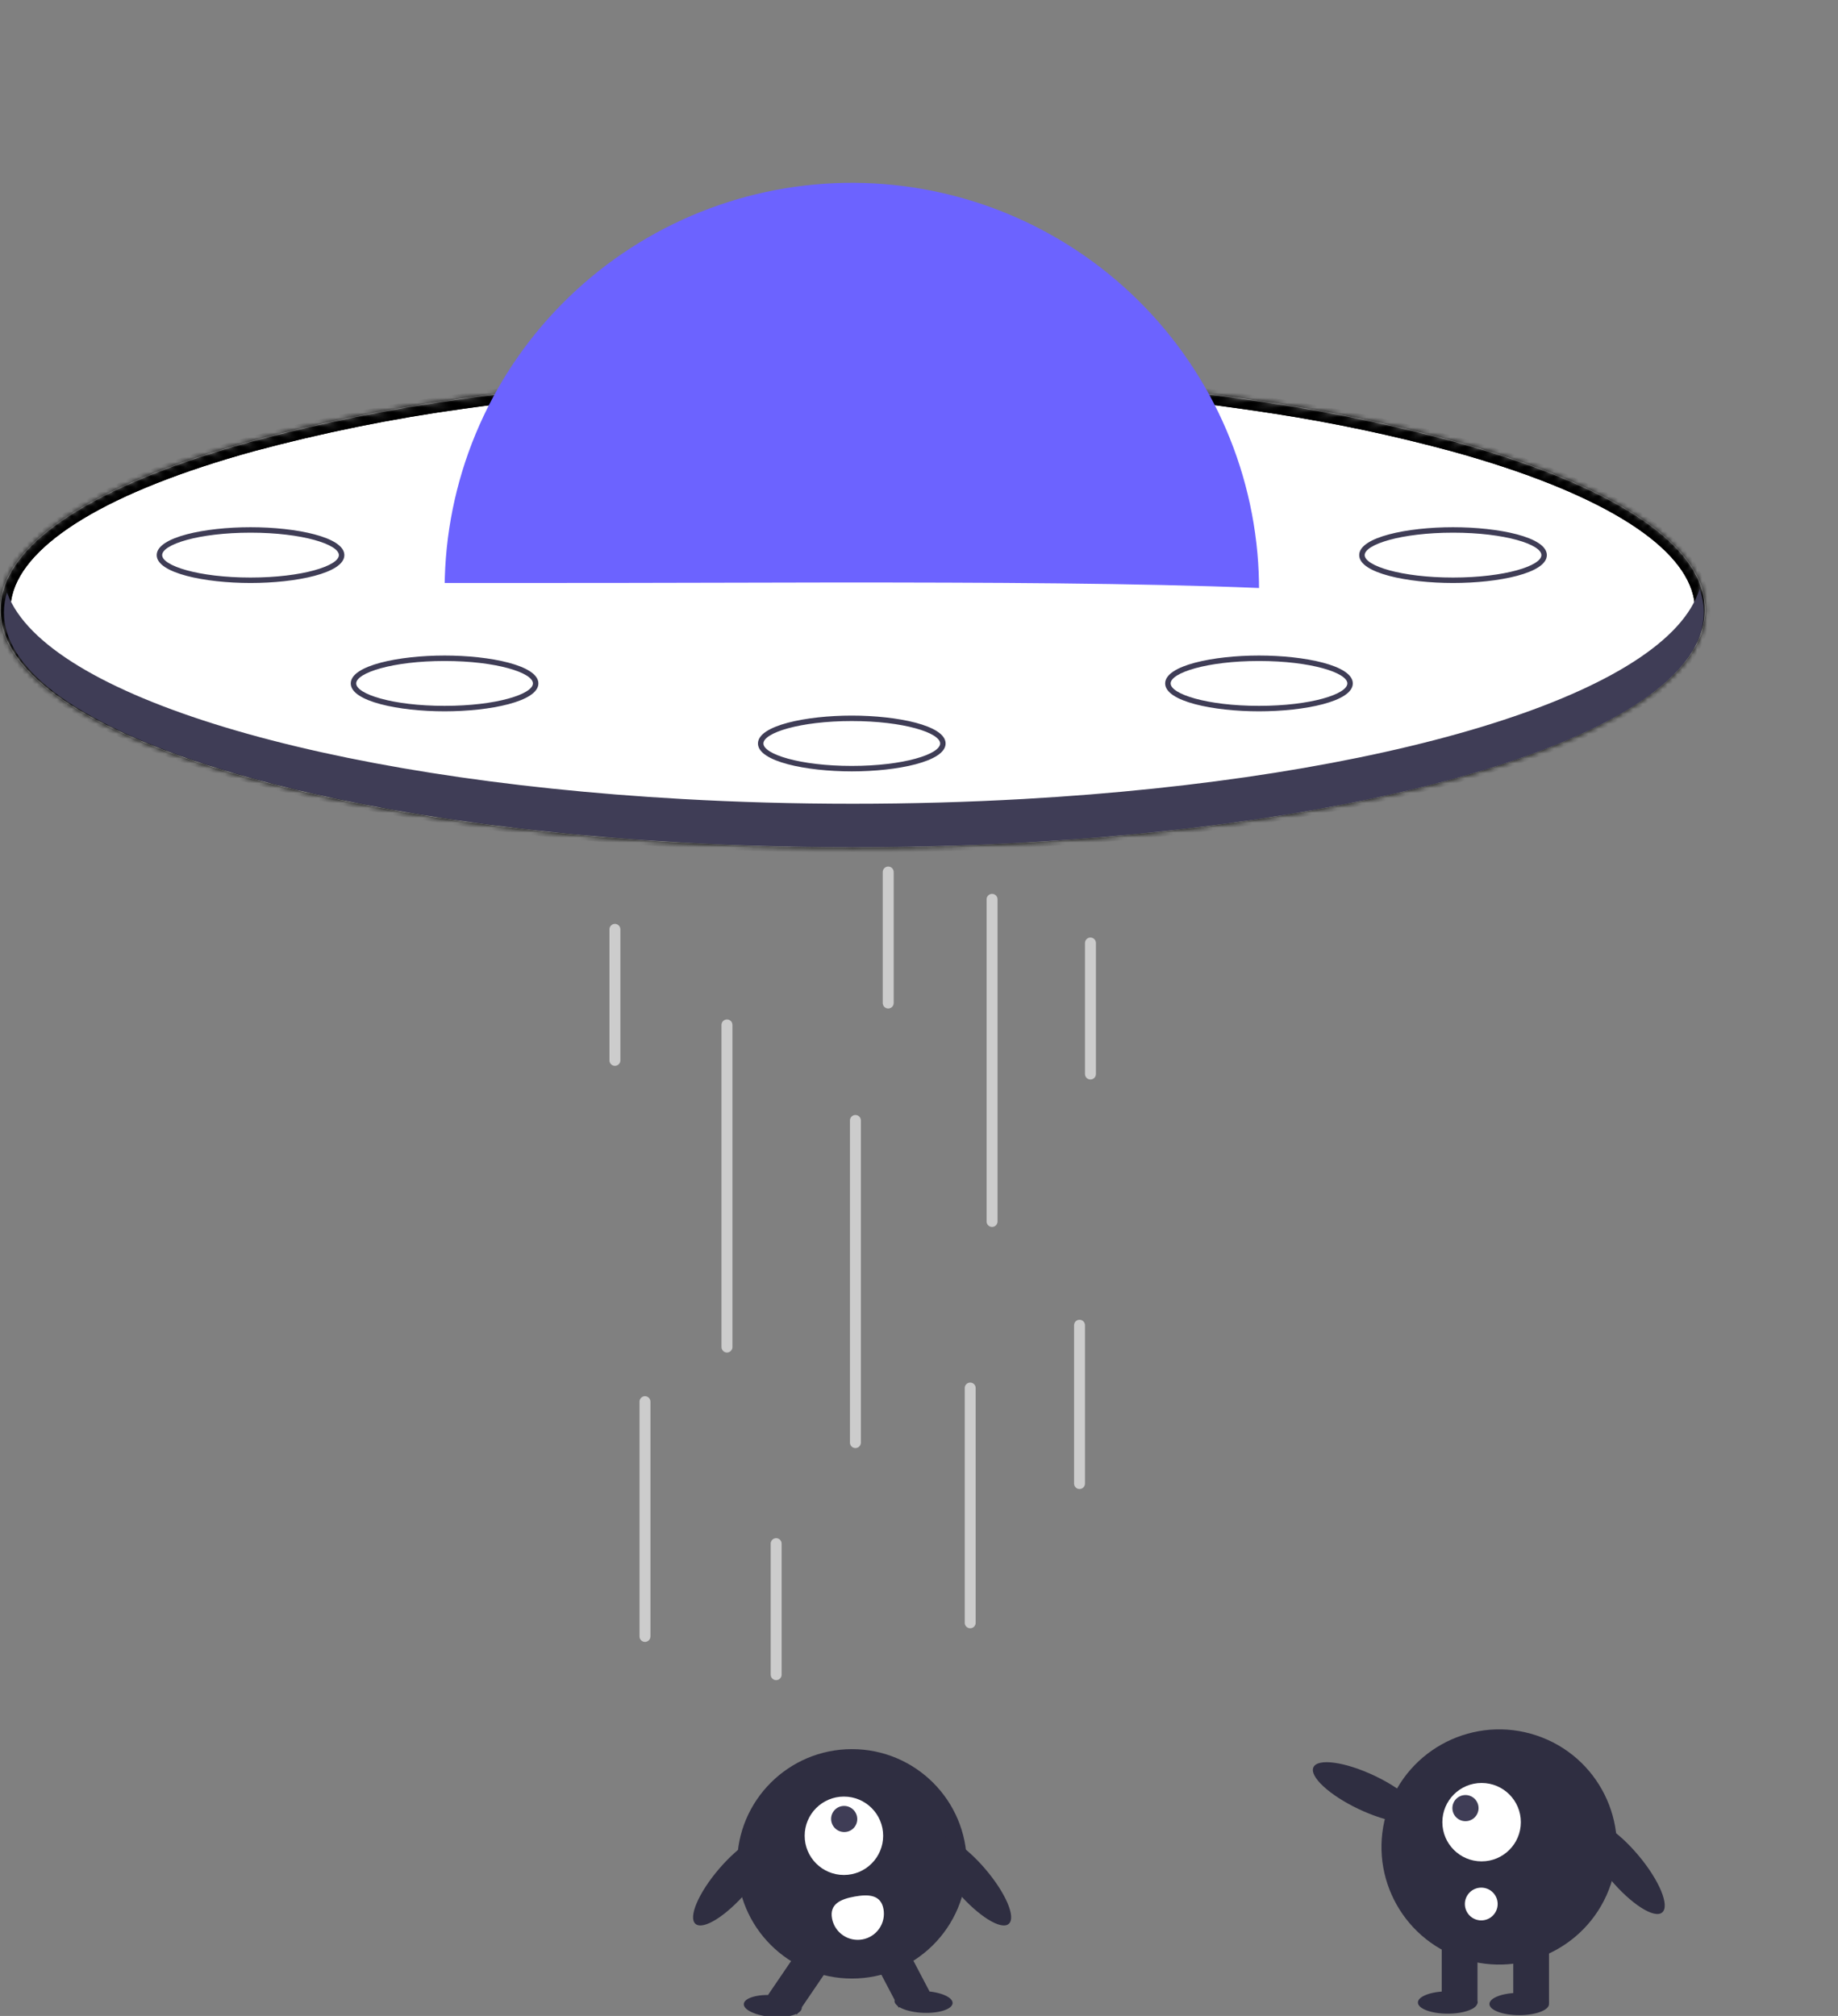 <svg width="372" height="408" viewBox="0 0 372 408" fill="none" xmlns="http://www.w3.org/2000/svg">
<rect x="0" y="0" width="372" height="408" fill="#808080" stroke="none"/>
<g id="undraw_Taken_re_yn20 1" clip-path="url(#clip0)">
<g id="c-1">
<path id="head" d="M172.43 400.428C185.264 400.428 195.668 390.035 195.668 377.214C195.668 364.393 185.264 354 172.43 354C159.596 354 149.191 364.393 149.191 377.214C149.191 390.035 159.596 400.428 172.43 400.428Z" fill="#2F2E41"/>
<g id="leg-l">
<path id="Vector" d="M162.561 393.291L155.448 403.747L161.284 407.71L168.397 397.254L162.561 393.291Z" fill="#2F2E41"/>
<path id="Vector_2" d="M162.273 406.424C162.363 405.21 159.81 404.034 156.57 403.797C153.331 403.561 150.632 404.353 150.542 405.568C150.452 406.782 153.006 407.958 156.245 408.194C159.485 408.431 162.184 407.638 162.273 406.424Z" fill="#2F2E41"/>
</g>
<g id="leg-r">
<path id="Vector_3" d="M182.249 391.845L176.002 395.121L181.884 406.315L188.132 403.04L182.249 391.845Z" fill="#2F2E41"/>
<path id="Vector_4" d="M186.836 407.368C190.082 407.5 192.752 406.621 192.8 405.404C192.848 404.188 190.257 403.094 187.011 402.962C183.766 402.83 181.096 403.709 181.047 404.926C180.999 406.142 183.591 407.236 186.836 407.368Z" fill="#2F2E41"/>
</g>
<path id="eye-o" d="M170.803 379.47C175.189 379.47 178.745 375.917 178.745 371.536C178.745 367.154 175.189 363.602 170.803 363.602C166.416 363.602 162.861 367.154 162.861 371.536C162.861 375.917 166.416 379.47 170.803 379.47Z" fill="white"/>
<path id="eye-i" d="M172.735 370.015C173.765 368.986 173.759 367.313 172.722 366.277C171.685 365.241 170.01 365.235 168.98 366.264C167.951 367.292 167.957 368.966 168.993 370.001C170.03 371.037 171.705 371.043 172.735 370.015Z" fill="#3F3D56"/>
<path id="arm-r" d="M204.157 389.37C205.686 388.059 203.536 383.053 199.356 378.189C195.176 373.325 190.549 370.445 189.02 371.756C187.492 373.067 189.641 378.072 193.821 382.936C198.001 387.8 202.628 390.68 204.157 389.37Z" fill="#2F2E41"/>
<path id="arm-l" d="M151.104 382.936C155.284 378.072 157.433 373.067 155.905 371.756C154.376 370.445 149.748 373.325 145.568 378.189C141.389 383.053 139.239 388.059 140.768 389.37C142.296 390.68 146.924 387.8 151.104 382.936Z" fill="#2F2E41"/>
<path id="mouth" d="M178.812 386.362C179.064 387.742 178.756 389.166 177.957 390.319C177.158 391.473 175.933 392.262 174.551 392.513C173.17 392.764 171.745 392.457 170.59 391.659C169.435 390.861 168.645 389.637 168.394 388.257L168.392 388.247C167.871 385.372 170.096 384.355 172.973 383.835C175.851 383.314 178.291 383.488 178.812 386.362Z" fill="white"/>
</g>
<g id="spaceship">
<g id="Vector_5">
<mask id="path-11-inside-1" fill="white">
<path d="M294.367 89.305C282.497 86.091 270.456 83.538 258.302 81.658C238.382 78.574 218.299 76.646 198.155 75.884C189.764 75.541 181.218 75.365 172.578 75.365C165.73 75.365 158.937 75.475 152.239 75.696C132.59 76.276 112.987 77.931 93.518 80.652C79.107 82.635 64.835 85.525 50.789 89.305C18.038 98.351 0 110.474 0 123.436C0 136.399 18.038 148.522 50.789 157.567C73.821 163.933 102.219 168.27 133.162 170.26C145.933 171.088 159.137 171.508 172.578 171.508C186.063 171.508 199.311 171.083 212.121 170.254C240.281 168.436 266.334 164.673 288.138 159.203C288.255 159.17 288.365 159.142 288.482 159.115C289.953 158.75 291.402 158.369 292.835 157.987C293.349 157.844 293.858 157.706 294.367 157.567C294.396 157.556 294.425 157.547 294.455 157.54C294.942 157.407 295.423 157.269 295.905 157.136C296.867 156.86 297.818 156.589 298.753 156.308C298.797 156.297 298.836 156.286 298.875 156.274C299.688 156.031 300.485 155.788 301.275 155.545C301.923 155.341 302.564 155.142 303.2 154.937C303.665 154.788 304.124 154.639 304.578 154.49C304.91 154.379 305.236 154.274 305.557 154.164C305.994 154.02 306.431 153.871 306.862 153.722C307.045 153.661 307.227 153.6 307.404 153.534C307.819 153.396 308.223 153.252 308.627 153.108C309.064 152.954 309.501 152.793 309.932 152.639C310.292 152.512 310.651 152.379 311.005 152.246C311.304 152.13 311.597 152.02 311.896 151.909C312.709 151.605 313.505 151.29 314.291 150.981C314.684 150.821 315.076 150.666 315.463 150.506C315.845 150.351 316.232 150.191 316.608 150.031C317.228 149.771 317.836 149.511 318.434 149.252C318.721 149.119 319.015 148.992 319.297 148.87C319.512 148.771 319.722 148.677 319.938 148.577C320.093 148.511 320.248 148.439 320.397 148.368C320.956 148.113 321.509 147.854 322.051 147.594C324.131 146.599 326.073 145.583 327.876 144.544C339.187 138.074 345.156 130.896 345.156 123.436C345.156 110.474 327.118 98.351 294.367 89.305ZM294.068 156.507C271.008 162.877 242.533 167.215 211.507 169.188C198.89 169.989 185.848 170.403 172.578 170.403C159.352 170.403 146.354 169.994 133.775 169.193C102.7 167.226 74.181 162.889 51.087 156.507C18.856 147.599 1.106 135.858 1.106 123.436C1.108 122.339 1.246 121.246 1.516 120.182C4.336 108.976 21.688 98.489 51.087 90.366C65.028 86.615 79.19 83.742 93.491 81.763C113.076 79.026 132.797 77.366 152.565 76.79C159.159 76.575 165.83 76.468 172.578 76.47C181.102 76.47 189.531 76.641 197.817 76.972C218.079 77.728 238.278 79.665 258.314 82.774C270.363 84.646 282.299 87.18 294.068 90.366C323.462 98.489 340.808 108.971 343.634 120.171C343.909 121.238 344.048 122.335 344.049 123.436C344.049 135.858 326.299 147.599 294.068 156.507Z"/>
<path d="M294.068 156.507C271.008 162.877 242.533 167.215 211.507 169.188C198.89 169.989 185.848 170.403 172.578 170.403C159.352 170.403 146.354 169.994 133.775 169.193C102.7 167.226 74.181 162.889 51.087 156.507C18.856 147.599 1.106 135.858 1.106 123.436C1.108 122.339 1.246 121.246 1.516 120.182C4.336 108.976 21.688 98.489 51.087 90.366C65.028 86.615 79.19 83.742 93.491 81.763C113.076 79.026 132.797 77.366 152.565 76.79C159.159 76.575 165.83 76.468 172.578 76.47C181.102 76.47 189.531 76.641 197.817 76.972C218.079 77.728 238.278 79.665 258.314 82.774C270.363 84.646 282.299 87.18 294.068 90.366C323.462 98.489 340.808 108.971 343.634 120.171C343.909 121.238 344.048 122.335 344.049 123.436C344.049 135.858 326.299 147.599 294.068 156.507Z"/>
</mask>
<path d="M294.367 89.305C282.497 86.091 270.456 83.538 258.302 81.658C238.382 78.574 218.299 76.646 198.155 75.884C189.764 75.541 181.218 75.365 172.578 75.365C165.73 75.365 158.937 75.475 152.239 75.696C132.59 76.276 112.987 77.931 93.518 80.652C79.107 82.635 64.835 85.525 50.789 89.305C18.038 98.351 0 110.474 0 123.436C0 136.399 18.038 148.522 50.789 157.567C73.821 163.933 102.219 168.27 133.162 170.26C145.933 171.088 159.137 171.508 172.578 171.508C186.063 171.508 199.311 171.083 212.121 170.254C240.281 168.436 266.334 164.673 288.138 159.203C288.255 159.17 288.365 159.142 288.482 159.115C289.953 158.75 291.402 158.369 292.835 157.987C293.349 157.844 293.858 157.706 294.367 157.567C294.396 157.556 294.425 157.547 294.455 157.54C294.942 157.407 295.423 157.269 295.905 157.136C296.867 156.86 297.818 156.589 298.753 156.308C298.797 156.297 298.836 156.286 298.875 156.274C299.688 156.031 300.485 155.788 301.275 155.545C301.923 155.341 302.564 155.142 303.2 154.937C303.665 154.788 304.124 154.639 304.578 154.49C304.91 154.379 305.236 154.274 305.557 154.164C305.994 154.02 306.431 153.871 306.862 153.722C307.045 153.661 307.227 153.6 307.404 153.534C307.819 153.396 308.223 153.252 308.627 153.108C309.064 152.954 309.501 152.793 309.932 152.639C310.292 152.512 310.651 152.379 311.005 152.246C311.304 152.13 311.597 152.02 311.896 151.909C312.709 151.605 313.505 151.29 314.291 150.981C314.684 150.821 315.076 150.666 315.463 150.506C315.845 150.351 316.232 150.191 316.608 150.031C317.228 149.771 317.836 149.511 318.434 149.252C318.721 149.119 319.015 148.992 319.297 148.87C319.512 148.771 319.722 148.677 319.938 148.577C320.093 148.511 320.248 148.439 320.397 148.368C320.956 148.113 321.509 147.854 322.051 147.594C324.131 146.599 326.073 145.583 327.876 144.544C339.187 138.074 345.156 130.896 345.156 123.436C345.156 110.474 327.118 98.351 294.367 89.305ZM294.068 156.507C271.008 162.877 242.533 167.215 211.507 169.188C198.89 169.989 185.848 170.403 172.578 170.403C159.352 170.403 146.354 169.994 133.775 169.193C102.7 167.226 74.181 162.889 51.087 156.507C18.856 147.599 1.106 135.858 1.106 123.436C1.108 122.339 1.246 121.246 1.516 120.182C4.336 108.976 21.688 98.489 51.087 90.366C65.028 86.615 79.19 83.742 93.491 81.763C113.076 79.026 132.797 77.366 152.565 76.79C159.159 76.575 165.83 76.468 172.578 76.47C181.102 76.47 189.531 76.641 197.817 76.972C218.079 77.728 238.278 79.665 258.314 82.774C270.363 84.646 282.299 87.18 294.068 90.366C323.462 98.489 340.808 108.971 343.634 120.171C343.909 121.238 344.048 122.335 344.049 123.436C344.049 135.858 326.299 147.599 294.068 156.507Z" fill="white"/>
<path d="M294.068 156.507C271.008 162.877 242.533 167.215 211.507 169.188C198.89 169.989 185.848 170.403 172.578 170.403C159.352 170.403 146.354 169.994 133.775 169.193C102.7 167.226 74.181 162.889 51.087 156.507C18.856 147.599 1.106 135.858 1.106 123.436C1.108 122.339 1.246 121.246 1.516 120.182C4.336 108.976 21.688 98.489 51.087 90.366C65.028 86.615 79.19 83.742 93.491 81.763C113.076 79.026 132.797 77.366 152.565 76.79C159.159 76.575 165.83 76.468 172.578 76.47C181.102 76.47 189.531 76.641 197.817 76.972C218.079 77.728 238.278 79.665 258.314 82.774C270.363 84.646 282.299 87.18 294.068 90.366C323.462 98.489 340.808 108.971 343.634 120.171C343.909 121.238 344.048 122.335 344.049 123.436C344.049 135.858 326.299 147.599 294.068 156.507Z" fill="white"/>
<path d="M294.367 89.305C282.497 86.091 270.456 83.538 258.302 81.658C238.382 78.574 218.299 76.646 198.155 75.884C189.764 75.541 181.218 75.365 172.578 75.365C165.73 75.365 158.937 75.475 152.239 75.696C132.59 76.276 112.987 77.931 93.518 80.652C79.107 82.635 64.835 85.525 50.789 89.305C18.038 98.351 0 110.474 0 123.436C0 136.399 18.038 148.522 50.789 157.567C73.821 163.933 102.219 168.27 133.162 170.26C145.933 171.088 159.137 171.508 172.578 171.508C186.063 171.508 199.311 171.083 212.121 170.254C240.281 168.436 266.334 164.673 288.138 159.203C288.255 159.17 288.365 159.142 288.482 159.115C289.953 158.75 291.402 158.369 292.835 157.987C293.349 157.844 293.858 157.706 294.367 157.567C294.396 157.556 294.425 157.547 294.455 157.54C294.942 157.407 295.423 157.269 295.905 157.136C296.867 156.86 297.818 156.589 298.753 156.308C298.797 156.297 298.836 156.286 298.875 156.274C299.688 156.031 300.485 155.788 301.275 155.545C301.923 155.341 302.564 155.142 303.2 154.937C303.665 154.788 304.124 154.639 304.578 154.49C304.91 154.379 305.236 154.274 305.557 154.164C305.994 154.02 306.431 153.871 306.862 153.722C307.045 153.661 307.227 153.6 307.404 153.534C307.819 153.396 308.223 153.252 308.627 153.108C309.064 152.954 309.501 152.793 309.932 152.639C310.292 152.512 310.651 152.379 311.005 152.246C311.304 152.13 311.597 152.02 311.896 151.909C312.709 151.605 313.505 151.29 314.291 150.981C314.684 150.821 315.076 150.666 315.463 150.506C315.845 150.351 316.232 150.191 316.608 150.031C317.228 149.771 317.836 149.511 318.434 149.252C318.721 149.119 319.015 148.992 319.297 148.87C319.512 148.771 319.722 148.677 319.938 148.577C320.093 148.511 320.248 148.439 320.397 148.368C320.956 148.113 321.509 147.854 322.051 147.594C324.131 146.599 326.073 145.583 327.876 144.544C339.187 138.074 345.156 130.896 345.156 123.436C345.156 110.474 327.118 98.351 294.367 89.305ZM294.068 156.507C271.008 162.877 242.533 167.215 211.507 169.188C198.89 169.989 185.848 170.403 172.578 170.403C159.352 170.403 146.354 169.994 133.775 169.193C102.7 167.226 74.181 162.889 51.087 156.507C18.856 147.599 1.106 135.858 1.106 123.436C1.108 122.339 1.246 121.246 1.516 120.182C4.336 108.976 21.688 98.489 51.087 90.366C65.028 86.615 79.19 83.742 93.491 81.763C113.076 79.026 132.797 77.366 152.565 76.79C159.159 76.575 165.83 76.468 172.578 76.47C181.102 76.47 189.531 76.641 197.817 76.972C218.079 77.728 238.278 79.665 258.314 82.774C270.363 84.646 282.299 87.18 294.068 90.366C323.462 98.489 340.808 108.971 343.634 120.171C343.909 121.238 344.048 122.335 344.049 123.436C344.049 135.858 326.299 147.599 294.068 156.507Z" stroke="black" stroke-width="2" mask="url(#path-11-inside-1)"/>
<path d="M294.068 156.507C271.008 162.877 242.533 167.215 211.507 169.188C198.89 169.989 185.848 170.403 172.578 170.403C159.352 170.403 146.354 169.994 133.775 169.193C102.7 167.226 74.181 162.889 51.087 156.507C18.856 147.599 1.106 135.858 1.106 123.436C1.108 122.339 1.246 121.246 1.516 120.182C4.336 108.976 21.688 98.489 51.087 90.366C65.028 86.615 79.19 83.742 93.491 81.763C113.076 79.026 132.797 77.366 152.565 76.79C159.159 76.575 165.83 76.468 172.578 76.47C181.102 76.47 189.531 76.641 197.817 76.972C218.079 77.728 238.278 79.665 258.314 82.774C270.363 84.646 282.299 87.18 294.068 90.366C323.462 98.489 340.808 108.971 343.634 120.171C343.909 121.238 344.048 122.335 344.049 123.436C344.049 135.858 326.299 147.599 294.068 156.507Z" stroke="black" stroke-width="2" mask="url(#path-11-inside-1)"/>
</g>
<path id="Vector_6" d="M344.84 123.939C344.84 131.321 338.75 138.306 327.875 144.544C326.067 145.583 324.12 146.599 322.051 147.594C321.509 147.854 320.956 148.113 320.397 148.368C320.248 148.439 320.093 148.511 319.938 148.578C319.722 148.677 319.512 148.771 319.297 148.87C319.015 148.992 318.721 149.119 318.434 149.252C317.836 149.511 317.228 149.771 316.608 150.031C316.232 150.191 315.845 150.351 315.463 150.506C315.076 150.666 314.683 150.821 314.291 150.981C313.505 151.291 312.709 151.605 311.896 151.909C311.597 152.02 311.304 152.13 311.005 152.246C310.651 152.379 310.292 152.512 309.932 152.639C309.501 152.793 309.064 152.954 308.627 153.108C308.223 153.252 307.819 153.396 307.404 153.534C307.227 153.6 307.045 153.661 306.862 153.722C306.431 153.871 305.994 154.02 305.557 154.164C305.236 154.274 304.91 154.379 304.578 154.49C304.124 154.639 303.665 154.788 303.2 154.937C302.564 155.142 301.923 155.341 301.275 155.545C300.485 155.788 299.688 156.031 298.875 156.275C298.836 156.286 298.797 156.297 298.753 156.308C297.818 156.589 296.867 156.86 295.904 157.136C295.423 157.269 294.942 157.407 294.455 157.54C294.425 157.547 294.395 157.556 294.367 157.567C293.858 157.706 293.349 157.844 292.835 157.987C291.408 158.363 289.953 158.744 288.481 159.115C288.365 159.142 288.255 159.17 288.138 159.203C266.926 164.496 240.901 168.353 212.099 170.215C199.482 171.028 186.329 171.459 172.816 171.459C159.181 171.459 145.917 171.022 133.2 170.193C57.288 165.248 0.791 146.417 0.791 123.939C0.797 122.572 1.006 121.212 1.41 119.906C1.444 120 1.477 120.088 1.516 120.182C9.409 140.892 65.425 157.628 138.107 161.712C149.241 162.341 160.774 162.668 172.578 162.668C184.432 162.668 196.008 162.336 207.187 161.706C279.808 157.606 335.769 140.864 343.634 120.171C343.767 119.839 343.883 119.508 343.983 119.176C344.544 120.702 344.834 122.314 344.84 123.939V123.939Z" fill="#3F3D56"/>
<g id="circles">
<path id="Vector_7" d="M50.706 117.992C41.5 117.992 31.716 116.013 31.716 112.346C31.716 108.679 41.5 106.701 50.706 106.701C59.911 106.701 69.695 108.679 69.695 112.346C69.695 116.013 59.911 117.992 50.706 117.992ZM50.706 107.806C40.167 107.806 32.822 110.199 32.822 112.346C32.822 114.494 40.167 116.887 50.706 116.887C61.244 116.887 68.589 114.494 68.589 112.346C68.589 110.199 61.244 107.806 50.706 107.806V107.806Z" fill="#3F3D56"/>
<path id="Vector_8" d="M89.978 143.962C80.772 143.962 70.989 141.983 70.989 138.316C70.989 134.649 80.772 132.671 89.978 132.671C99.184 132.671 108.967 134.649 108.967 138.316C108.967 141.983 99.184 143.962 89.978 143.962ZM89.978 133.776C79.439 133.776 72.095 136.169 72.095 138.316C72.095 140.464 79.439 142.856 89.978 142.856C100.517 142.856 107.861 140.464 107.861 138.316C107.861 136.169 100.517 133.776 89.978 133.776V133.776Z" fill="#3F3D56"/>
<path id="Vector_9" d="M294.084 117.992C284.879 117.992 275.095 116.013 275.095 112.346C275.095 108.679 284.879 106.701 294.084 106.701C303.29 106.701 313.074 108.679 313.074 112.346C313.074 116.013 303.29 117.992 294.084 117.992ZM294.084 107.806C283.546 107.806 276.201 110.199 276.201 112.346C276.201 114.494 283.546 116.887 294.084 116.887C304.623 116.887 311.968 114.494 311.968 112.346C311.968 110.199 304.623 107.806 294.084 107.806V107.806Z" fill="#3F3D56"/>
<path id="Vector_10" d="M254.812 143.962C245.606 143.962 235.822 141.983 235.822 138.316C235.822 134.649 245.606 132.671 254.812 132.671C264.017 132.671 273.801 134.649 273.801 138.316C273.801 141.983 264.017 143.962 254.812 143.962ZM254.812 133.776C244.273 133.776 236.929 136.169 236.929 138.316C236.929 140.464 244.273 142.856 254.812 142.856C265.35 142.856 272.695 140.464 272.695 138.316C272.695 136.169 265.35 133.776 254.812 133.776V133.776Z" fill="#3F3D56"/>
<path id="Vector_11" d="M172.395 156.118C163.189 156.118 153.406 154.139 153.406 150.472C153.406 146.805 163.189 144.827 172.395 144.827C181.601 144.827 191.384 146.805 191.384 150.472C191.384 154.139 181.601 156.118 172.395 156.118ZM172.395 145.932C161.856 145.932 154.512 148.325 154.512 150.472C154.512 152.62 161.856 155.013 172.395 155.013C182.934 155.013 190.278 152.62 190.278 150.472C190.278 148.325 182.934 145.932 172.395 145.932V145.932Z" fill="#3F3D56"/>
</g>
<path id="Vector_12" d="M254.823 119.004C230.352 117.993 199.583 117.888 169 117.888C132 117.993 113 117.993 90 117.993C90.006 117.623 90.011 117.252 90.028 116.882C90.667 95.393 99.696 75.007 115.184 60.08C130.672 45.153 151.391 36.87 172.911 37.002C194.432 37.133 215.048 45.668 230.352 60.783C245.656 75.897 254.435 96.393 254.812 117.888C254.817 118.264 254.788 116.882 254.823 119.004Z" fill="#6C63FF"/>
</g>
<g id="rays">
<path id="Vector_13" d="M147.134 273.73C146.84 273.73 146.559 273.614 146.351 273.406C146.144 273.199 146.027 272.918 146.027 272.625V207.424C146.027 207.131 146.144 206.85 146.351 206.643C146.559 206.435 146.84 206.319 147.134 206.319C147.427 206.319 147.708 206.435 147.916 206.643C148.123 206.85 148.24 207.131 148.24 207.424V272.625C148.24 272.918 148.123 273.199 147.916 273.406C147.708 273.614 147.427 273.73 147.134 273.73Z" fill="#CCCCCC"/>
<path id="Vector_14" d="M130.54 332.301C130.246 332.301 129.965 332.184 129.757 331.977C129.55 331.77 129.433 331.489 129.433 331.196V283.676C129.433 283.383 129.55 283.102 129.757 282.895C129.965 282.687 130.246 282.571 130.54 282.571C130.833 282.571 131.114 282.687 131.322 282.895C131.529 283.102 131.646 283.383 131.646 283.676V331.196C131.646 331.489 131.529 331.77 131.322 331.977C131.114 332.184 130.833 332.301 130.54 332.301V332.301Z" fill="#CCCCCC"/>
<path id="Vector_15" d="M173.131 293.07C172.838 293.07 172.556 292.953 172.349 292.746C172.141 292.539 172.025 292.258 172.025 291.964V226.763C172.025 226.47 172.141 226.189 172.349 225.982C172.556 225.775 172.838 225.658 173.131 225.658C173.424 225.658 173.706 225.775 173.913 225.982C174.121 226.189 174.237 226.47 174.237 226.763V291.964C174.237 292.258 174.121 292.539 173.913 292.746C173.706 292.953 173.424 293.07 173.131 293.07Z" fill="#CCCCCC"/>
<path id="Vector_16" d="M157.09 340.036C156.797 340.036 156.515 339.92 156.308 339.713C156.1 339.505 155.984 339.224 155.984 338.931V312.409C155.984 312.116 156.1 311.834 156.308 311.627C156.515 311.42 156.797 311.304 157.09 311.304C157.384 311.304 157.665 311.42 157.872 311.627C158.08 311.834 158.196 312.116 158.196 312.409V338.931C158.196 339.224 158.08 339.505 157.872 339.713C157.665 339.92 157.384 340.036 157.09 340.036V340.036Z" fill="#CCCCCC"/>
<path id="Vector_17" d="M179.769 204.109C179.475 204.109 179.194 203.992 178.986 203.785C178.779 203.578 178.662 203.297 178.662 203.004V176.481C178.662 176.188 178.779 175.907 178.986 175.7C179.194 175.493 179.475 175.376 179.769 175.376C180.062 175.376 180.343 175.493 180.551 175.7C180.758 175.907 180.875 176.188 180.875 176.481V203.004C180.875 203.297 180.758 203.578 180.551 203.785C180.343 203.992 180.062 204.109 179.769 204.109V204.109Z" fill="#CCCCCC"/>
<path id="Vector_18" d="M124.455 215.712C124.162 215.712 123.88 215.596 123.673 215.389C123.465 215.181 123.349 214.9 123.349 214.607V188.085C123.349 187.792 123.465 187.511 123.673 187.303C123.88 187.096 124.162 186.98 124.455 186.98C124.749 186.98 125.03 187.096 125.237 187.303C125.445 187.511 125.561 187.792 125.561 188.085V214.607C125.561 214.9 125.445 215.181 125.237 215.389C125.03 215.596 124.749 215.712 124.455 215.712V215.712Z" fill="#CCCCCC"/>
<path id="Vector_19" d="M220.701 218.475C220.407 218.475 220.126 218.359 219.918 218.151C219.711 217.944 219.594 217.663 219.594 217.37V190.848C219.594 190.555 219.711 190.273 219.918 190.066C220.126 189.859 220.407 189.743 220.701 189.743C220.994 189.743 221.275 189.859 221.483 190.066C221.69 190.273 221.807 190.555 221.807 190.848V217.37C221.807 217.663 221.69 217.944 221.483 218.151C221.275 218.359 220.994 218.475 220.701 218.475Z" fill="#CCCCCC"/>
<path id="Vector_20" d="M218.488 301.358C218.194 301.358 217.913 301.241 217.706 301.034C217.498 300.827 217.382 300.546 217.382 300.253V268.205C217.382 267.912 217.498 267.631 217.706 267.423C217.913 267.216 218.194 267.1 218.488 267.1C218.781 267.1 219.063 267.216 219.27 267.423C219.478 267.631 219.594 267.912 219.594 268.205V300.253C219.594 300.546 219.478 300.827 219.27 301.034C219.063 301.241 218.781 301.358 218.488 301.358Z" fill="#CCCCCC"/>
<path id="Vector_21" d="M196.363 329.538C196.069 329.538 195.788 329.421 195.58 329.214C195.373 329.007 195.256 328.726 195.256 328.433V280.913C195.256 280.62 195.373 280.339 195.58 280.132C195.788 279.925 196.069 279.808 196.363 279.808C196.656 279.808 196.937 279.925 197.145 280.132C197.352 280.339 197.469 280.62 197.469 280.913V328.433C197.469 328.726 197.352 329.007 197.145 329.214C196.937 329.421 196.656 329.538 196.363 329.538Z" fill="#CCCCCC"/>
<path id="Vector_22" d="M200.788 248.313C200.494 248.313 200.213 248.196 200.005 247.989C199.798 247.782 199.681 247.501 199.681 247.208V182.007C199.681 181.714 199.798 181.433 200.005 181.225C200.213 181.018 200.494 180.902 200.788 180.902C201.081 180.902 201.362 181.018 201.57 181.225C201.777 181.433 201.894 181.714 201.894 182.007V247.208C201.894 247.501 201.777 247.782 201.57 247.989C201.362 248.196 201.081 248.313 200.788 248.313Z" fill="#CCCCCC"/>
</g>
<g id="c-2">
<path id="arm-r_2" d="M336.412 387.057C337.996 385.732 335.856 380.574 331.633 375.536C327.41 370.497 322.703 367.486 321.119 368.811C319.536 370.135 321.676 375.293 325.899 380.332C330.122 385.37 334.829 388.381 336.412 387.057Z" fill="#2F2E41"/>
<path id="head_2" d="M326.028 381.327C330.188 368.859 323.443 355.382 310.962 351.226C298.48 347.07 284.989 353.808 280.829 366.276C276.668 378.745 283.414 392.221 295.895 396.377C308.377 400.533 321.867 393.795 326.028 381.327Z" fill="#2F2E41"/>
<g id="leg-r_2">
<path id="Vector_23" d="M313.511 392.478H306.274V405.431H313.511V392.478Z" fill="#2F2E41"/>
<path id="Vector_24" d="M307.48 407.84C310.811 407.84 313.511 406.829 313.511 405.581C313.511 404.333 310.811 403.322 307.48 403.322C304.15 403.322 301.449 404.333 301.449 405.581C301.449 406.829 304.15 407.84 307.48 407.84Z" fill="#2F2E41"/>
</g>
<g id="leg-l_2">
<path id="Vector_25" d="M299.037 392.478H291.8V405.431H299.037V392.478Z" fill="#2F2E41"/>
<path id="Vector_26" d="M293.006 407.539C296.337 407.539 299.037 406.528 299.037 405.28C299.037 404.032 296.337 403.021 293.006 403.021C289.675 403.021 286.975 404.032 286.975 405.28C286.975 406.528 289.675 407.539 293.006 407.539Z" fill="#2F2E41"/>
</g>
<path id="arm-l_2" d="M287.359 367.859C288.244 365.995 284.143 362.201 278.199 359.385C272.255 356.569 266.72 355.797 265.835 357.661C264.95 359.525 269.051 363.319 274.994 366.135C280.938 368.951 286.474 369.723 287.359 367.859Z" fill="#2F2E41"/>
<path id="eye-o_2" d="M299.867 376.714C304.253 376.714 307.809 373.162 307.809 368.78C307.809 364.399 304.253 360.847 299.867 360.847C295.481 360.847 291.925 364.399 291.925 368.78C291.925 373.162 295.481 376.714 299.867 376.714Z" fill="white"/>
<path id="eye-i_2" d="M296.603 368.581C298.065 368.581 299.25 367.397 299.25 365.937C299.25 364.476 298.065 363.292 296.603 363.292C295.141 363.292 293.955 364.476 293.955 365.937C293.955 367.397 295.141 368.581 296.603 368.581Z" fill="#3F3D56"/>
<path id="mouth_2" d="M299.799 388.661C301.631 388.661 303.117 387.176 303.117 385.345C303.117 383.514 301.631 382.03 299.799 382.03C297.966 382.03 296.48 383.514 296.48 385.345C296.48 387.176 297.966 388.661 299.799 388.661Z" fill="white"/>
</g>
</g>
<defs>
<clipPath id="clip0">
<rect width="372" height="408" fill="white"/>
</clipPath>
</defs>
</svg>
